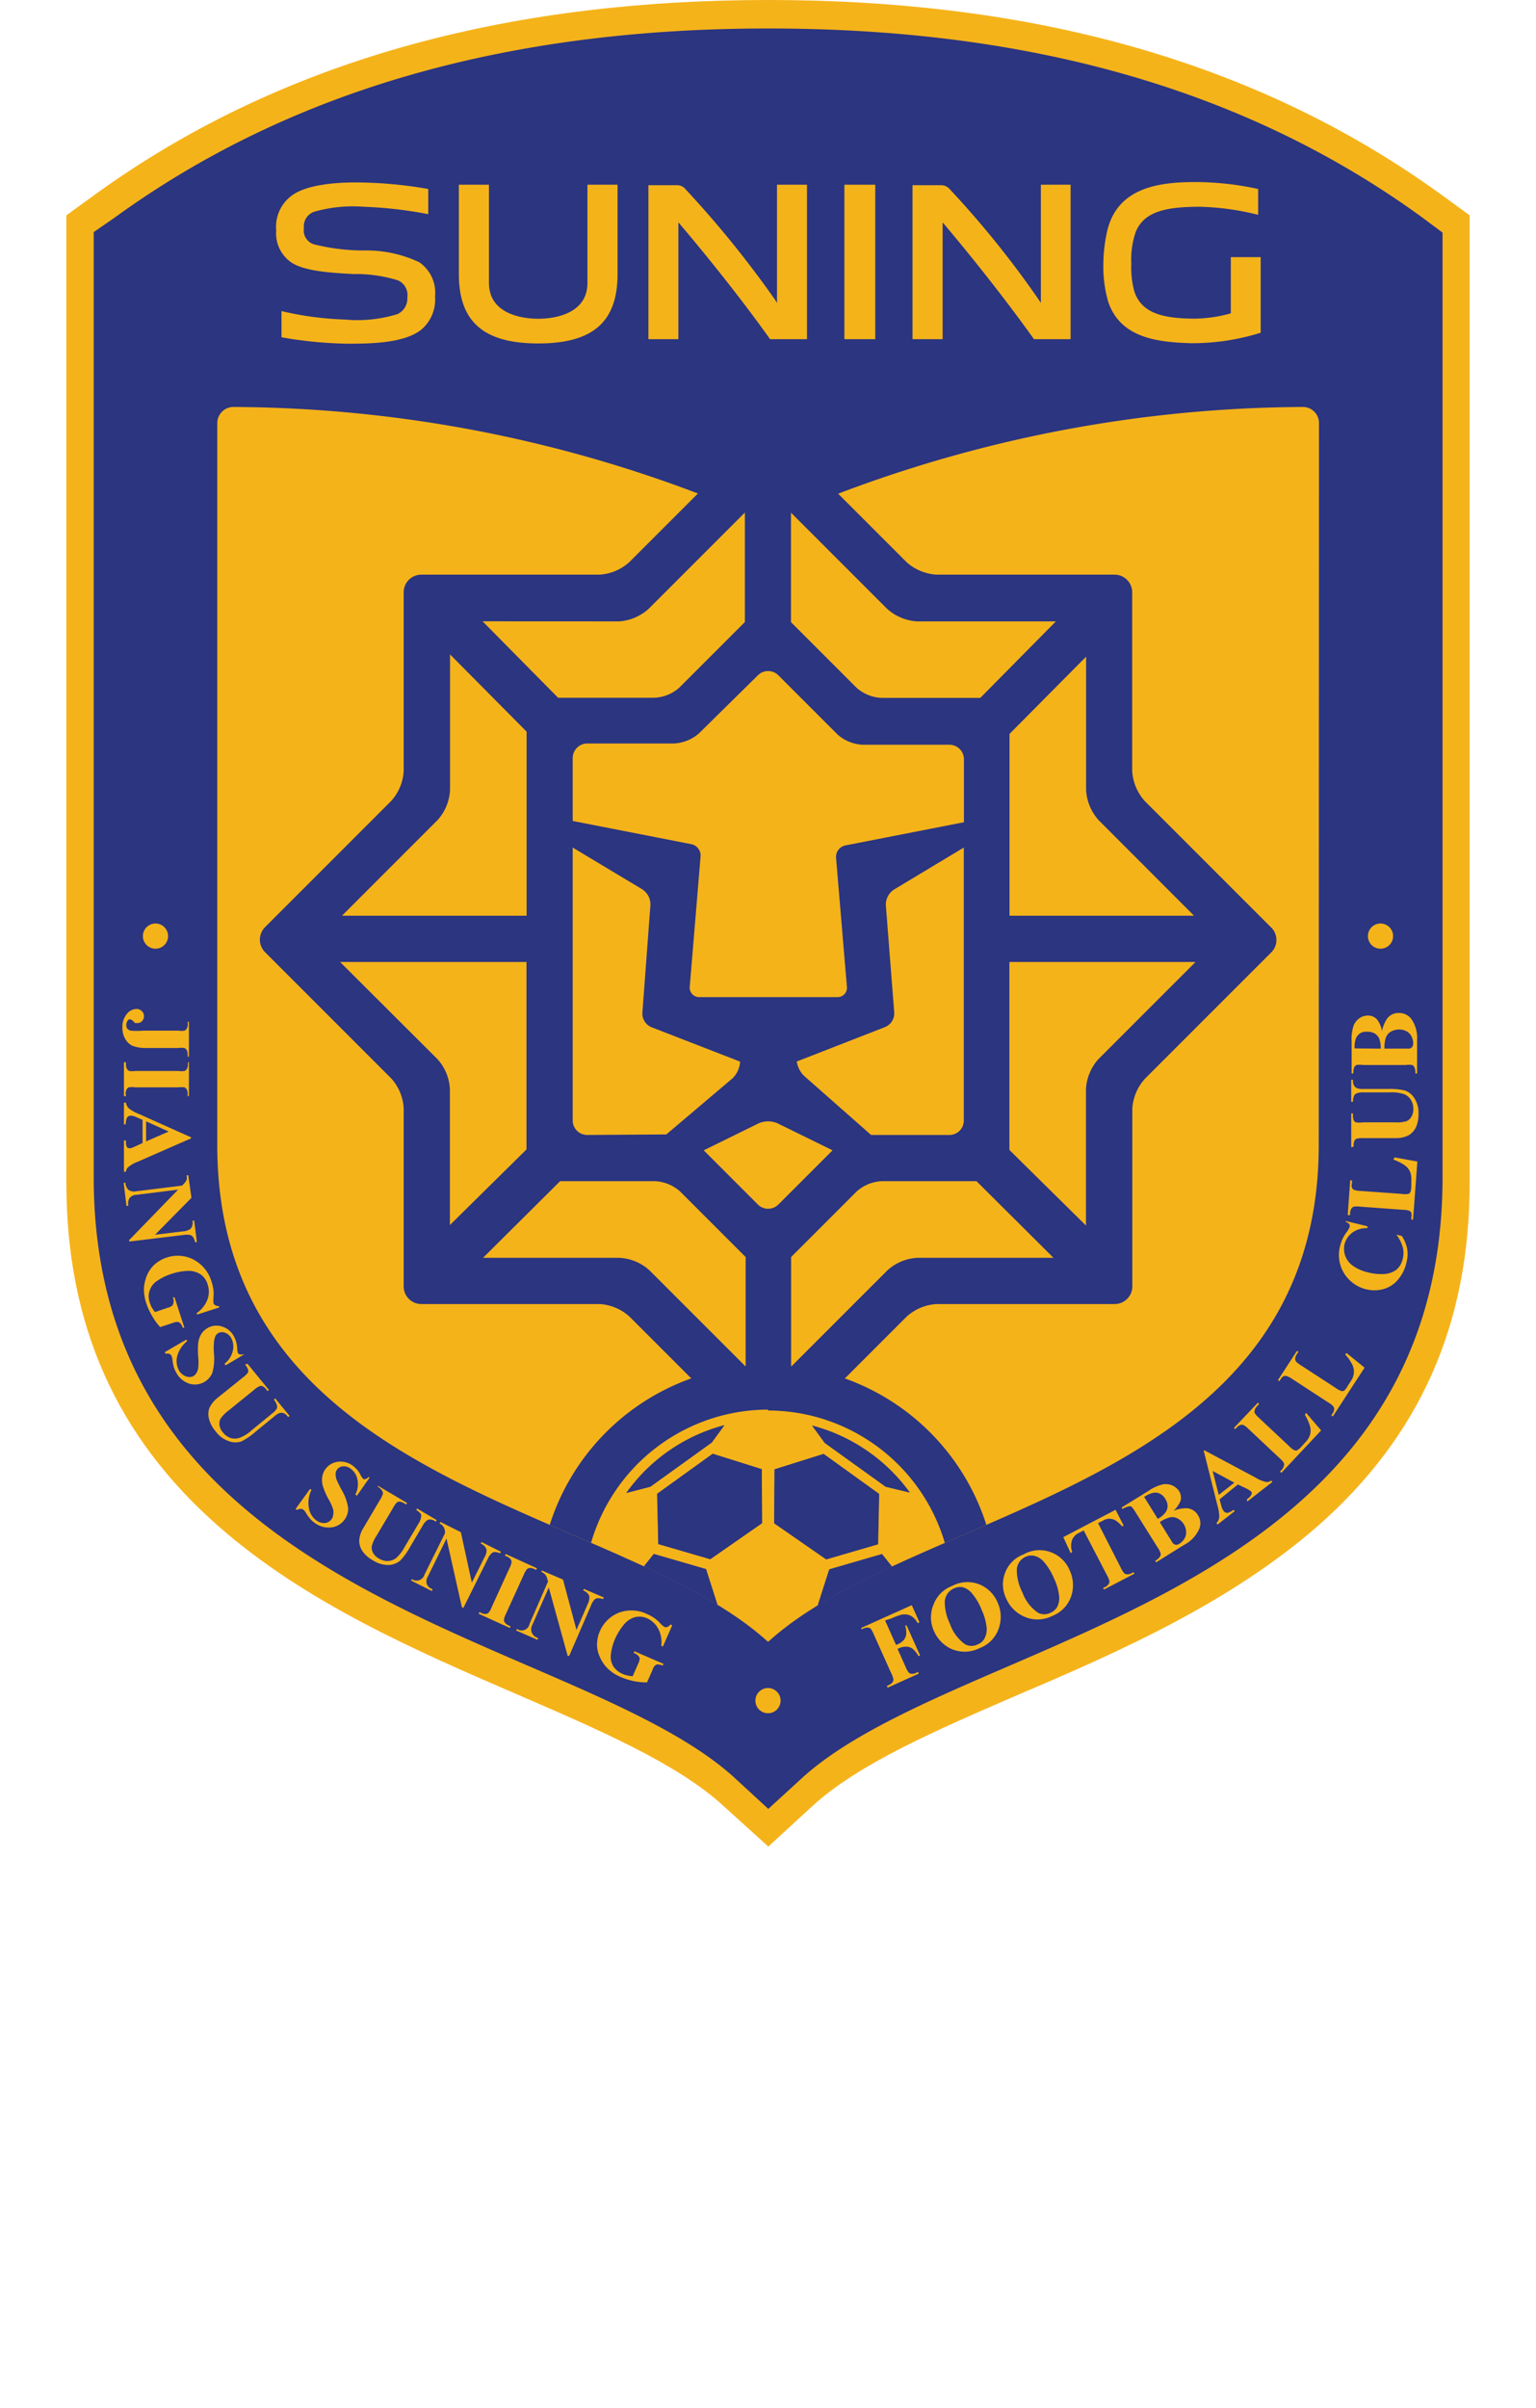 <svg xmlns="http://www.w3.org/2000/svg" xmlns:xlink="http://www.w3.org/1999/xlink" viewBox="0 0 121.95 191.13"><defs><style>.cls-1{fill:none;}.cls-2{font-size:27.72px;fill:#fff;font-family:MHeiGB5-Bold, MHeiGB5 Bold;font-weight:700;}.cls-3{fill:#f5b31a;}.cls-4{fill:#2b3580;}.cls-5{clip-path:url(#clip-path);}</style><clipPath id="clip-path"><path class="cls-1" d="M61,11.37h0A74.15,74.15,0,0,0,17.25,25.55V90.87c0,27.33,31.84,28.59,43.73,39.44,11.89-10.85,43.72-12.11,43.72-39.44V25.55A74.14,74.14,0,0,0,61,11.37Z"/></clipPath></defs><title>Asset 35</title><g id="Layer_2" data-name="Layer 2"><g id="Layer_1-2" data-name="Layer 1"><path class="cls-3" d="M57.4,143.3c-3.64-3.33-9.83-6-16.37-8.83-7.85-3.39-16.74-7.23-23.69-13.34C9.22,114,5.27,105.09,5.27,93.91V17.09L7.46,15.5C23.1,4.15,41.6,0,61,0S98.86,4.15,114.5,15.5l2.18,1.59V93.91c0,11.18-3.94,20.08-12.07,27.22-7,6.11-15.84,10-23.68,13.34-6.55,2.83-12.73,5.5-16.38,8.83L61,146.56Z"/><path class="cls-4" d="M112.85,17.21C97.69,6.21,79.75,2.26,61,2.26s-36.72,4-51.88,15L7.44,18.42v75c0,23.89,19.08,32.13,34.41,38.76,6.52,2.81,12.68,5.48,16.41,8.87L61,143.57l2.71-2.48c3.73-3.39,9.89-6.06,16.41-8.87,15.33-6.63,34.41-14.87,34.41-38.76v-75ZM104.7,90.87c0,27.33-31.83,28.59-43.72,39.44C49.09,119.46,17.25,118.2,17.25,90.87V33.53a1.29,1.29,0,0,1,1.23-1.23A105.11,105.11,0,0,1,61,41.48a105.08,105.08,0,0,1,42.5-9.18,1.28,1.28,0,0,1,1.22,1.23Z"/><path class="cls-3" d="M14.9,81.1H15v2.77H14.9V83.7a.81.81,0,0,0-.08-.37.45.45,0,0,0-.18-.15,1.64,1.64,0,0,0-.49,0H11.6A2.91,2.91,0,0,1,10.51,83a1.29,1.29,0,0,1-.56-.53,1.7,1.7,0,0,1-.23-.92,1.57,1.57,0,0,1,.34-1.06,1,1,0,0,1,.77-.41.58.58,0,0,1,.43.17.54.54,0,0,1,.17.4.53.53,0,0,1-.15.39.47.47,0,0,1-.37.16l-.19,0L10.53,81a.48.48,0,0,0-.22-.1.19.19,0,0,0-.17.1.57.57,0,0,0-.11.38.46.46,0,0,0,.08.27.51.51,0,0,0,.27.15,5.69,5.69,0,0,0,1,0h2.78a1.56,1.56,0,0,0,.5,0,.35.35,0,0,0,.17-.17.67.67,0,0,0,.08-.35Z"/><path class="cls-3" d="M10,87H9.84V84.31H10v.17a.74.74,0,0,0,.08.36.36.36,0,0,0,.18.16,1.6,1.6,0,0,0,.49,0h3.42a1.68,1.68,0,0,0,.5,0,.4.4,0,0,0,.17-.17.7.7,0,0,0,.08-.35v-.17H15V87H14.9v-.17a.75.75,0,0,0-.08-.37.4.4,0,0,0-.18-.16,2.1,2.1,0,0,0-.49,0H10.73a1.51,1.51,0,0,0-.5,0,.36.36,0,0,0-.18.17.68.68,0,0,0-.07.35Z"/><path class="cls-3" d="M11.32,90.72V88.88l-.51-.22a1.19,1.19,0,0,0-.42-.11.35.35,0,0,0-.32.18,1.52,1.52,0,0,0-.09.51H9.84V87.51H10a.78.78,0,0,0,.23.46,3,3,0,0,0,.79.44l4.15,1.86v.08l-4.27,1.87a2.44,2.44,0,0,0-.76.45A.57.57,0,0,0,10,93H9.84V90.52H10v.1a.91.91,0,0,0,.08.43.22.22,0,0,0,.18.08l.14,0,.29-.12Zm.28-.13,1.79-.78L11.6,89Z"/><path class="cls-3" d="M15.2,95.07,12.31,98l2.22-.27a1.09,1.09,0,0,0,.61-.21.76.76,0,0,0,.14-.64l.14,0,.21,1.71h-.14a1.25,1.25,0,0,0-.17-.42.42.42,0,0,0-.23-.15,1.51,1.51,0,0,0-.53,0l-4.3.52,0-.12,3.88-4-3.29.41a.72.72,0,0,0-.57.27.75.75,0,0,0-.1.49v.12l-.14,0-.22-1.83.14,0a.84.84,0,0,0,.25.57.82.82,0,0,0,.6.1l3.65-.45.12-.13a.92.92,0,0,0,.23-.32.7.7,0,0,0,0-.37l.14,0Z"/><path class="cls-3" d="M17.38,103.78l-1.75.56,0-.13a2.35,2.35,0,0,0,.85-1.09,1.8,1.8,0,0,0,0-1.19,1.44,1.44,0,0,0-.61-.82,1.75,1.75,0,0,0-1-.24,4.53,4.53,0,0,0-1.2.22,4.25,4.25,0,0,0-1.19.57,1.46,1.46,0,0,0-.57,1.77,1.84,1.84,0,0,0,.15.36c.07.11.15.23.24.35l1-.34a1.13,1.13,0,0,0,.36-.16.42.42,0,0,0,.11-.22,1,1,0,0,0,0-.33l-.05-.12.14,0,.78,2.41-.13,0a1.11,1.11,0,0,0-.2-.36.38.38,0,0,0-.24-.1,1,1,0,0,0-.35.08l-1,.33a4.6,4.6,0,0,1-.64-.88,5,5,0,0,1-.46-1,3.45,3.45,0,0,1-.19-1.23,3.26,3.26,0,0,1,.24-1,2.48,2.48,0,0,1,.52-.78,2.64,2.64,0,0,1,1.05-.63,2.71,2.71,0,0,1,2.14.17,2.89,2.89,0,0,1,1.41,1.73,3.89,3.89,0,0,1,.16.68,3.6,3.6,0,0,1,0,.58,3.23,3.23,0,0,0,0,.47.36.36,0,0,0,.14.16.68.68,0,0,0,.33.07Z"/><path class="cls-3" d="M19.4,107.49l-1.49.88-.08-.14a1.76,1.76,0,0,0,.65-1,1.4,1.4,0,0,0-.11-1,.88.88,0,0,0-.48-.44.67.67,0,0,0-.54,0,.69.69,0,0,0-.23.22,1.51,1.51,0,0,0-.13.49,6,6,0,0,0,0,1,3.94,3.94,0,0,1-.14,1.48,1.5,1.5,0,0,1-1.88.82,1.82,1.82,0,0,1-1-.9,1.78,1.78,0,0,1-.18-.43,4.06,4.06,0,0,1-.1-.57.92.92,0,0,0-.08-.3.36.36,0,0,0-.17-.15.54.54,0,0,0-.29,0l-.07-.13,1.72-1,.06.12a2.36,2.36,0,0,0-.79,1.19,1.57,1.57,0,0,0,.13,1.12,1,1,0,0,0,.54.48.73.73,0,0,0,.6,0,.81.81,0,0,0,.26-.26,1,1,0,0,0,.14-.42,4,4,0,0,0,0-.81,6.76,6.76,0,0,1,0-1.18,1.73,1.73,0,0,1,.25-.69,1.41,1.41,0,0,1,.5-.47,1.4,1.4,0,0,1,1.15-.11,1.58,1.58,0,0,1,.94.79,2,2,0,0,1,.18.46,2.48,2.48,0,0,1,.07.47,1.09,1.09,0,0,0,.06.37.22.22,0,0,0,.13.11.62.62,0,0,0,.32,0Z"/><path class="cls-3" d="M19.65,108.24l1.7,2.08-.11.09-.08-.11a1,1,0,0,0-.31-.28.39.39,0,0,0-.24,0,1.65,1.65,0,0,0-.46.31l-2,1.62a2.65,2.65,0,0,0-.65.67.86.86,0,0,0-.07.51,1.07,1.07,0,0,0,.27.56,1.3,1.3,0,0,0,.6.44,1.16,1.16,0,0,0,.69,0,2.94,2.94,0,0,0,1-.62l1.65-1.35a1.33,1.33,0,0,0,.34-.37.47.47,0,0,0,0-.28,1.19,1.19,0,0,0-.24-.43l.11-.09,1.14,1.39-.11.09-.07-.08a.71.71,0,0,0-.3-.23.57.57,0,0,0-.34,0,1.28,1.28,0,0,0-.37.24l-1.53,1.25a5.07,5.07,0,0,1-1.1.75,1.45,1.45,0,0,1-.95,0,2.15,2.15,0,0,1-1.08-.77,2.51,2.51,0,0,1-.52-.92,1.51,1.51,0,0,1,0-.95,2.24,2.24,0,0,1,.66-.82l2-1.61a1.66,1.66,0,0,0,.41-.4.38.38,0,0,0,0-.24,1.12,1.12,0,0,0-.24-.39Z"/><path class="cls-3" d="M29.34,117.28l-1,1.43-.13-.09a1.74,1.74,0,0,0,.17-1.17,1.33,1.33,0,0,0-.53-.87.87.87,0,0,0-.62-.2.62.62,0,0,0-.47.26.55.55,0,0,0-.11.29,1.18,1.18,0,0,0,.07.5,8.45,8.45,0,0,0,.42.85,3.92,3.92,0,0,1,.5,1.41,1.43,1.43,0,0,1-.29.93,1.49,1.49,0,0,1-1.07.61,1.84,1.84,0,0,1-1.32-.38,1.7,1.7,0,0,1-.34-.31,3.41,3.41,0,0,1-.34-.48.84.84,0,0,0-.2-.24.34.34,0,0,0-.22-.06.54.54,0,0,0-.28.09l-.11-.09,1.15-1.59.11.08a2.29,2.29,0,0,0-.21,1.41,1.53,1.53,0,0,0,.58,1,1,1,0,0,0,.7.22.71.71,0,0,0,.52-.3.59.59,0,0,0,.13-.34,1,1,0,0,0,0-.44,3.87,3.87,0,0,0-.33-.75,5.46,5.46,0,0,1-.48-1.08,1.79,1.79,0,0,1-.06-.72,1.41,1.41,0,0,1,.25-.64,1.43,1.43,0,0,1,1-.59,1.61,1.61,0,0,1,1.19.32,2.31,2.31,0,0,1,.36.34,2.16,2.16,0,0,1,.25.4,1.24,1.24,0,0,0,.22.31.22.22,0,0,0,.17,0,.82.82,0,0,0,.26-.17Z"/><path class="cls-3" d="M30,117.92l2.32,1.37-.07.12-.12-.07a1.09,1.09,0,0,0-.39-.16.37.37,0,0,0-.23.07,2.08,2.08,0,0,0-.32.46l-1.3,2.19a2.66,2.66,0,0,0-.38.85.91.91,0,0,0,.11.5,1.12,1.12,0,0,0,.45.44,1.33,1.33,0,0,0,.72.21,1.22,1.22,0,0,0,.65-.23,3.27,3.27,0,0,0,.71-.93l1.08-1.82a1.08,1.08,0,0,0,.19-.47.39.39,0,0,0,0-.27,1.12,1.12,0,0,0-.37-.33l.07-.12,1.55.92-.07.12-.1-.06a.72.72,0,0,0-.36-.11.45.45,0,0,0-.31.13,1.31,1.31,0,0,0-.27.35l-1,1.7a5.21,5.21,0,0,1-.78,1.08,1.54,1.54,0,0,1-.89.35,2.21,2.21,0,0,1-1.27-.36,2.41,2.41,0,0,1-.81-.69,1.5,1.5,0,0,1-.29-.9,2.13,2.13,0,0,1,.34-1l1.3-2.2a1.94,1.94,0,0,0,.24-.5.36.36,0,0,0-.06-.24A1.07,1.07,0,0,0,30,118Z"/><path class="cls-3" d="M36.59,121.61l.87,4,1-2a1.08,1.08,0,0,0,.17-.62.75.75,0,0,0-.46-.47l.06-.13,1.54.77-.06.12a1.61,1.61,0,0,0-.45-.1.45.45,0,0,0-.25.12,1.37,1.37,0,0,0-.29.44l-1.93,3.88-.12-.06-1.22-5.45-1.47,3a.72.72,0,0,0-.09.63.74.74,0,0,0,.35.35l.11.06-.06.13-1.65-.83.06-.12a.65.65,0,0,0,1-.35l1.63-3.29,0-.17a1,1,0,0,0-.14-.37.72.72,0,0,0-.29-.23l.06-.13Z"/><path class="cls-3" d="M40.53,129.08l-.05.13L38,128.08l.06-.13.15.07a.78.78,0,0,0,.37.08.37.37,0,0,0,.21-.1,1.3,1.3,0,0,0,.24-.43l1.42-3.11a1.7,1.7,0,0,0,.17-.48.46.46,0,0,0-.08-.23.75.75,0,0,0-.29-.21l-.16-.07.06-.13,2.48,1.13-.06.13-.16-.07a.64.64,0,0,0-.36-.08.34.34,0,0,0-.22.1,1.93,1.93,0,0,0-.24.42l-1.42,3.12a1.53,1.53,0,0,0-.16.47.36.36,0,0,0,.08.23.78.78,0,0,0,.29.22Z"/><path class="cls-3" d="M44.7,125.37l1.07,4,.89-2.06a1.14,1.14,0,0,0,.13-.63.78.78,0,0,0-.49-.44l.06-.13,1.58.68-.06.13a1.1,1.1,0,0,0-.45-.07.41.41,0,0,0-.25.13,1.38,1.38,0,0,0-.26.45l-1.73,4-.12,0L43.57,126l-1.32,3a.71.71,0,0,0,0,.64.75.75,0,0,0,.37.33l.11.05-.06.13-1.69-.74.06-.13a.63.63,0,0,0,1-.39l1.47-3.37-.05-.17a1.09,1.09,0,0,0-.16-.37,1,1,0,0,0-.3-.21l0-.13Z"/><path class="cls-3" d="M53.37,129l-.74,1.68-.13-.05a2.28,2.28,0,0,0-.24-1.36,1.86,1.86,0,0,0-.87-.82,1.47,1.47,0,0,0-1-.09,1.77,1.77,0,0,0-.88.61,5,5,0,0,0-.63,1,4.36,4.36,0,0,0-.37,1.27,1.46,1.46,0,0,0,.18,1,1.6,1.6,0,0,0,.75.62,2,2,0,0,0,.37.12,2.65,2.65,0,0,0,.42.06l.44-1a1.24,1.24,0,0,0,.12-.38.33.33,0,0,0-.1-.22.6.6,0,0,0-.26-.2l-.12-.05.06-.13,2.31,1-.06.13a1.4,1.4,0,0,0-.4-.09.43.43,0,0,0-.24.11,1,1,0,0,0-.17.32l-.44,1a5,5,0,0,1-1.09-.11,5.57,5.57,0,0,1-1.07-.35,3.29,3.29,0,0,1-1-.68,2.91,2.91,0,0,1-.57-.84,2.51,2.51,0,0,1-.24-.91A2.76,2.76,0,0,1,49.13,128a2.84,2.84,0,0,1,2.23.1,3.15,3.15,0,0,1,.61.34,2.79,2.79,0,0,1,.43.38,2.29,2.29,0,0,0,.35.31.33.33,0,0,0,.22,0,.62.62,0,0,0,.27-.2Z"/><path class="cls-3" d="M70.27,128.61l.87,1.95.14-.06a1.38,1.38,0,0,0,.47-.33.88.88,0,0,0,.2-.47,1.82,1.82,0,0,0-.09-.69l.12,0,1.07,2.38-.12.06c-.25-.43-.5-.67-.77-.73a1.18,1.18,0,0,0-.76.09l-.14.06.65,1.45a1.57,1.57,0,0,0,.25.44.37.37,0,0,0,.23.09.69.69,0,0,0,.34-.08l.16-.07.06.13-2.48,1.12-.06-.13.15-.08a.65.65,0,0,0,.3-.22.33.33,0,0,0,.07-.23,1.51,1.51,0,0,0-.16-.46l-1.4-3.12a2,2,0,0,0-.24-.44.4.4,0,0,0-.23-.09.83.83,0,0,0-.35.07l-.16.08,0-.13,4-1.8.61,1.36-.14.07a1.38,1.38,0,0,0-.57-.6,1.17,1.17,0,0,0-.73-.07,4.58,4.58,0,0,0-.8.3Z"/><path class="cls-3" d="M75.58,125.88a2.59,2.59,0,0,1,2.15-.14,2.65,2.65,0,0,1,1.48,1.46,2.76,2.76,0,0,1,.15,1.83,2.54,2.54,0,0,1-1.59,1.78,2.63,2.63,0,0,1-2.37,0,2.81,2.81,0,0,1-1.27-1.4,2.62,2.62,0,0,1,0-2.09A2.51,2.51,0,0,1,75.58,125.88Zm.14.2a1.2,1.2,0,0,0-.71,1.1,4,4,0,0,0,.41,1.7,3.32,3.32,0,0,0,1.21,1.63,1.08,1.08,0,0,0,1,0,1,1,0,0,0,.52-.44,1.57,1.57,0,0,0,.18-.93,4.4,4.4,0,0,0-.39-1.36,4.64,4.64,0,0,0-.79-1.34,1.44,1.44,0,0,0-.74-.47A1.17,1.17,0,0,0,75.72,126.08Z"/><path class="cls-3" d="M81.27,123.37a2.54,2.54,0,0,1,2.14-.18,2.59,2.59,0,0,1,1.51,1.43,2.81,2.81,0,0,1,.2,1.82,2.58,2.58,0,0,1-1.56,1.81,2.61,2.61,0,0,1-2.37,0,2.76,2.76,0,0,1-1.3-1.37,2.56,2.56,0,0,1-.08-2.08A2.49,2.49,0,0,1,81.27,123.37Zm.14.2a1.17,1.17,0,0,0-.68,1.12,3.91,3.91,0,0,0,.44,1.69A3.33,3.33,0,0,0,82.41,128a1.08,1.08,0,0,0,1,0,1.11,1.11,0,0,0,.52-.45,1.55,1.55,0,0,0,.15-.94,4.13,4.13,0,0,0-.41-1.35,4.74,4.74,0,0,0-.82-1.33,1.45,1.45,0,0,0-.75-.45A1.1,1.1,0,0,0,81.41,123.57Z"/><path class="cls-3" d="M88.57,119.83l.64,1.25-.12.07a2.29,2.29,0,0,0-.56-.5,1.13,1.13,0,0,0-.52-.11,1.18,1.18,0,0,0-.49.18l-.34.17L89,124.46a1.65,1.65,0,0,0,.27.42.39.39,0,0,0,.23.07.63.63,0,0,0,.35-.09l.15-.08.07.12-2.42,1.26-.07-.12.16-.08a.68.68,0,0,0,.28-.24.34.34,0,0,0,.06-.24,1.87,1.87,0,0,0-.19-.45l-1.85-3.56-.33.17a1.11,1.11,0,0,0-.58.55,1.45,1.45,0,0,0,0,1l-.13.07L84.42,122Z"/><path class="cls-3" d="M93.17,119.91a2.6,2.6,0,0,1,1.1-.2,1.1,1.1,0,0,1,.84.55,1.16,1.16,0,0,1,.11,1.07A2.61,2.61,0,0,1,94,122.62L91.79,124l-.08-.12a1.21,1.21,0,0,0,.38-.32.36.36,0,0,0,.06-.24,1.32,1.32,0,0,0-.23-.48L90.14,120a2.14,2.14,0,0,0-.32-.43.4.4,0,0,0-.25,0,1.3,1.3,0,0,0-.45.2l-.07-.12,2.12-1.31a3.31,3.31,0,0,1,1.16-.53,1.37,1.37,0,0,1,.75.09,1.28,1.28,0,0,1,.54.46,1,1,0,0,1,.12.72A2.13,2.13,0,0,1,93.17,119.91Zm-1.25.64a1.92,1.92,0,0,0,.62-.52.88.88,0,0,0,.16-.51,1.05,1.05,0,0,0-.18-.55,1,1,0,0,0-.42-.41.79.79,0,0,0-.51-.08,2,2,0,0,0-.75.33Zm.16.26.88,1.42.1.16a.41.41,0,0,0,.25.21.39.39,0,0,0,.32-.07,1.18,1.18,0,0,0,.41-.42.85.85,0,0,0,.13-.54A1.16,1.16,0,0,0,94,121a1.23,1.23,0,0,0-.49-.47.88.88,0,0,0-.61-.1A2.49,2.49,0,0,0,92.08,120.81Z"/><path class="cls-3" d="M98.28,117.82,96.83,119l.14.53a1.15,1.15,0,0,0,.18.4.35.35,0,0,0,.34.14,1.51,1.51,0,0,0,.45-.24l.09.11L96.67,121l-.09-.11a.82.82,0,0,0,.22-.47,3.12,3.12,0,0,0-.13-.89l-1.11-4.42.06,0,4.11,2.19a2.56,2.56,0,0,0,.82.33.59.59,0,0,0,.38-.12l.09.11-2,1.56L99,119l.08-.07a.72.72,0,0,0,.28-.33.2.2,0,0,0,0-.19.33.33,0,0,0-.11-.09,1.37,1.37,0,0,0-.26-.16Zm-.28-.14-1.72-.93.48,1.9Z"/><path class="cls-3" d="M103.7,112.14l1.19,1.39-3.16,3.37-.11-.1.12-.12a.67.67,0,0,0,.19-.33.32.32,0,0,0,0-.23,1.3,1.3,0,0,0-.32-.37l-2.49-2.34a1.67,1.67,0,0,0-.4-.31.33.33,0,0,0-.24,0,.72.72,0,0,0-.29.2l-.12.13-.1-.1,1.9-2,.1.1-.15.16a.76.76,0,0,0-.2.32.37.37,0,0,0,0,.25,1.77,1.77,0,0,0,.32.36l2.42,2.27a1.49,1.49,0,0,0,.4.31.29.29,0,0,0,.24,0,1.47,1.47,0,0,0,.35-.31l.29-.32a1.4,1.4,0,0,0,.37-.6,1.24,1.24,0,0,0,0-.66,3.79,3.79,0,0,0-.41-.92Z"/><path class="cls-3" d="M106.91,107.39l1.43,1.16-2.52,3.87-.12-.08.09-.14a.75.75,0,0,0,.14-.35.36.36,0,0,0-.08-.23,1.3,1.3,0,0,0-.38-.3l-2.87-1.87a1.65,1.65,0,0,0-.44-.23.36.36,0,0,0-.24,0,.7.7,0,0,0-.25.26l-.1.14-.11-.08,1.51-2.32.12.07-.13.19a.84.84,0,0,0-.13.35.44.44,0,0,0,.07.24,2.2,2.2,0,0,0,.38.29l2.78,1.81a1.52,1.52,0,0,0,.46.24.3.3,0,0,0,.23-.06A1.64,1.64,0,0,0,107,110l.24-.37a1.36,1.36,0,0,0,.25-.65,1.33,1.33,0,0,0-.12-.66,3.61,3.61,0,0,0-.57-.82Z"/><path class="cls-3" d="M106.81,96.9l1.76.43,0,.15a1.88,1.88,0,0,0-1.2.35,1.66,1.66,0,0,0-.62.92,1.67,1.67,0,0,0,.06.94,1.64,1.64,0,0,0,.57.75,3.29,3.29,0,0,0,1.2.54,4.12,4.12,0,0,0,1.27.14,1.82,1.82,0,0,0,1-.33,1.58,1.58,0,0,0,.52-.88,1.79,1.79,0,0,0,0-.92,3,3,0,0,0-.51-1l.44.11a3,3,0,0,1,.42,1,2.76,2.76,0,0,1-.06,1.13,3.19,3.19,0,0,1-.68,1.35,2.29,2.29,0,0,1-1.17.74,2.69,2.69,0,0,1-1.38,0,2.78,2.78,0,0,1-1.28-.72,2.71,2.71,0,0,1-.75-1.27,2.75,2.75,0,0,1,0-1.45,3,3,0,0,1,.5-1.07,1.53,1.53,0,0,0,.24-.4.31.31,0,0,0,0-.23.49.49,0,0,0-.25-.18Z"/><path class="cls-3" d="M110.72,91.86l1.81.33-.34,4.61h-.14v-.17a.83.83,0,0,0,0-.37.37.37,0,0,0-.18-.17,1.68,1.68,0,0,0-.48-.07l-3.41-.25a1.9,1.9,0,0,0-.5,0,.47.47,0,0,0-.19.16.76.76,0,0,0-.1.34v.17H107l.2-2.76h.14v.22a.61.61,0,0,0,0,.37.35.35,0,0,0,.17.17,1.69,1.69,0,0,0,.48.08l3.31.24a1.52,1.52,0,0,0,.51,0,.33.33,0,0,0,.18-.17,1.9,1.9,0,0,0,.06-.46l0-.43a1.52,1.52,0,0,0-.1-.7,1.25,1.25,0,0,0-.42-.51,3.72,3.72,0,0,0-.9-.45Z"/><path class="cls-3" d="M107.28,91.06V88.37h.14v.13a1,1,0,0,0,.06.42.31.31,0,0,0,.18.16,1.88,1.88,0,0,0,.55,0h2.55a2.66,2.66,0,0,0,.93-.1.88.88,0,0,0,.37-.35,1.15,1.15,0,0,0,.15-.61,1.29,1.29,0,0,0-.19-.72,1.14,1.14,0,0,0-.52-.45,3.12,3.12,0,0,0-1.16-.15h-2.13a1.2,1.2,0,0,0-.5.08.4.4,0,0,0-.2.18,1.1,1.1,0,0,0-.09.49h-.14V85.7h.14v.11a.69.69,0,0,0,.09.36.46.46,0,0,0,.26.21,1.41,1.41,0,0,0,.44.05h2a5.14,5.14,0,0,1,1.32.12,1.43,1.43,0,0,1,.75.59,2.13,2.13,0,0,1,.34,1.28,2.48,2.48,0,0,1-.18,1,1.45,1.45,0,0,1-.63.7,2.14,2.14,0,0,1-1,.21h-2.55a2,2,0,0,0-.56.05.35.35,0,0,0-.17.17,1.05,1.05,0,0,0-.06.46Z"/><path class="cls-3" d="M109.72,81.83a2.82,2.82,0,0,1,.42-1,1.11,1.11,0,0,1,.91-.43,1.22,1.22,0,0,1,1,.47,2.66,2.66,0,0,1,.46,1.69v2.64h-.14a1.12,1.12,0,0,0-.07-.49.42.42,0,0,0-.17-.18,1.76,1.76,0,0,0-.53,0h-3.38a1.76,1.76,0,0,0-.53,0,.47.47,0,0,0-.18.19,1.28,1.28,0,0,0-.06.48h-.14V82.67a3.47,3.47,0,0,1,.16-1.27,1.31,1.31,0,0,1,.47-.59,1.21,1.21,0,0,1,.68-.21,1,1,0,0,1,.67.27A2,2,0,0,1,109.72,81.83Zm-.1,1.4a2.09,2.09,0,0,0-.12-.81,1,1,0,0,0-.35-.39,1.09,1.09,0,0,0-.57-.14A1,1,0,0,0,108,82a1,1,0,0,0-.34.4,2,2,0,0,0-.11.81Zm.3,0h1.86a.41.41,0,0,0,.31-.1.44.44,0,0,0,.11-.32,1.19,1.19,0,0,0-.14-.56.94.94,0,0,0-.39-.4,1.27,1.27,0,0,0-.58-.14,1.35,1.35,0,0,0-.66.17.92.92,0,0,0-.4.47A2.47,2.47,0,0,0,109.92,83.23Z"/><path class="cls-3" d="M98.61,73.64l-9.43-9.43A3.69,3.69,0,0,1,88.25,62V48.62a1.33,1.33,0,0,0-1.32-1.32H73.59a3.69,3.69,0,0,1-2.25-.93l-9.43-9.43a1.32,1.32,0,0,0-1.86,0l-9.44,9.43a3.66,3.66,0,0,1-2.25.93H35a1.32,1.32,0,0,0-1.31,1.32V62a3.64,3.64,0,0,1-.94,2.25l-9.43,9.43a1.32,1.32,0,0,0,0,1.86l9.43,9.44a3.62,3.62,0,0,1,.94,2.25v13.34A1.31,1.31,0,0,0,35,101.84H48.36a3.66,3.66,0,0,1,2.25.93l9.44,9.44a1.32,1.32,0,0,0,1.86,0l9.43-9.44a3.69,3.69,0,0,1,2.25-.93H86.93a1.32,1.32,0,0,0,1.32-1.31V87.19a3.66,3.66,0,0,1,.93-2.25l9.43-9.44A1.32,1.32,0,0,0,98.61,73.64Z"/><path class="cls-4" d="M100.89,73.58l-10-10a3.91,3.91,0,0,1-1-2.39V47a1.4,1.4,0,0,0-1.4-1.39H74.35a3.91,3.91,0,0,1-2.38-1l-10-10a1.38,1.38,0,0,0-2,0l-10,10a3.88,3.88,0,0,1-2.38,1H33.45A1.4,1.4,0,0,0,32.05,47V61.19a3.85,3.85,0,0,1-1,2.39l-10,10a1.41,1.41,0,0,0,0,2l10,10a3.83,3.83,0,0,1,1,2.38V102.1a1.4,1.4,0,0,0,1.4,1.4H47.6a3.87,3.87,0,0,1,2.38,1l10,10a1.4,1.4,0,0,0,2,0l10-10a3.9,3.9,0,0,1,2.38-1H88.5a1.4,1.4,0,0,0,1.4-1.4V88a3.88,3.88,0,0,1,1-2.38l10-10A1.39,1.39,0,0,0,100.89,73.58Zm-6.09-.9H80.15V58.25l6.08-6.13V62.71a3.91,3.91,0,0,0,1,2.39Zm-33,22.92a1.15,1.15,0,0,1-1.63,0l-4.3-4.3,4.38-2.15a1.88,1.88,0,0,1,1.47,0l4.38,2.15Zm-1.63-42a1.15,1.15,0,0,1,1.63,0l4.7,4.7a3.24,3.24,0,0,0,2,.81h6.88a1.15,1.15,0,0,1,1.15,1.15v5l-9.41,1.84a.93.93,0,0,0-.74,1l.86,10.23a.74.74,0,0,1-.76.81H55.52a.75.75,0,0,1-.76-.81L55.62,68a.92.92,0,0,0-.74-1l-9.41-1.84v-5a1.16,1.16,0,0,1,1.15-1.15H53.5a3.24,3.24,0,0,0,2-.81ZM46.62,90.08a1.15,1.15,0,0,1-1.15-1.15V67.27L51,70.59a1.43,1.43,0,0,1,.64,1.24L51,80.4a1.18,1.18,0,0,0,.7,1.12l7.06,2.74v0a2,2,0,0,1-.63,1.35l-5.23,4.43Zm22.54,0L63.85,85.4a2,2,0,0,1-.59-1.15l7-2.73A1.18,1.18,0,0,0,71,80.4l-.67-8.57A1.43,1.43,0,0,1,71,70.59l5.52-3.32V88.93a1.14,1.14,0,0,1-1.15,1.15Zm3.67-40.76h11l-6,6.07H70a3.18,3.18,0,0,1-2-.81l-5.2-5.2V40.69l7.64,7.64A3.91,3.91,0,0,0,72.83,49.32Zm-23.71,0a3.88,3.88,0,0,0,2.38-1l7.64-7.64v8.69l-5.2,5.2a3.18,3.18,0,0,1-2,.81H44.31l-6-6.07ZM34.73,65.1a3.85,3.85,0,0,0,1-2.39V51.94l6.08,6.13V72.68H27.15ZM27,76.35H41.8V91.23l-6.08,6V86.43a3.83,3.83,0,0,0-1-2.38ZM49.12,99.83H38.35l6.12-6.08H52a3.2,3.2,0,0,1,2,.82l5.2,5.2v8.69l-7.64-7.64A3.83,3.83,0,0,0,49.12,99.83Zm23.71,0a3.85,3.85,0,0,0-2.38,1l-7.64,7.64V99.77l5.2-5.2a3.2,3.2,0,0,1,2-.82h7.52l6.11,6.08ZM87.22,84.05a3.88,3.88,0,0,0-1,2.38V97.27l-6.08-6V76.35H94.92Z"/><g class="cls-5"><path class="cls-4" d="M79.17,126.54A18.19,18.19,0,1,1,61,108.35,18.2,18.2,0,0,1,79.17,126.54Z"/><path class="cls-3" d="M61,111.88h0a14.66,14.66,0,0,0-7.91,27l0,0,.07,0A14.66,14.66,0,0,0,61,141.2h0a14.66,14.66,0,0,0,7.8-2.25l.07,0,0,0a14.66,14.66,0,0,0-7.91-27Zm11.25,6.58L70.32,118l-4.84-3.48-1-1.37A13.93,13.93,0,0,1,72.23,118.46Zm-10.74-1.84,3.89-1.22,4.4,3.17-.08,4-4.12,1.2-4.12-2.86Zm-1,4.27-4.11,2.86-4.12-1.2-.09-4,4.4-3.17,3.89,1.22Zm-3-7.77-1,1.37L51.63,118l-1.9.49A13.87,13.87,0,0,1,57.51,113.12ZM50,135.05a13.8,13.8,0,0,1-2.93-8.5,11.31,11.31,0,0,1,.06-1.17L48.43,127h0l1.81,6.11h0Zm.59-2.61L49,127l2.9-3.66,4.14,1.2,1.69,5.28-2.7,3.84Zm10.35,8h0a13.69,13.69,0,0,1-5.25-1l2.18-.9h0l3.07-.06h0l3.06.06h0l2.18.9A13.68,13.68,0,0,1,61,140.41Zm3-2.5-3-.06h0l-3,.06L55.55,134l2.65-3.72h5.56L66.4,134Zm2.89-4.25-2.69-3.84,1.69-5.28,4.13-1.2L72.94,127l-1.62,5.44Zm4.82-.55h0L73.55,127h0l1.26-1.62c0,.39,0,.77,0,1.17a13.8,13.8,0,0,1-2.93,8.5Z"/><path class="cls-4" d="M72.23,118.46,70.32,118l-4.84-3.48-1-1.37A13.93,13.93,0,0,1,72.23,118.46Z"/><polygon class="cls-4" points="61.49 116.62 65.38 115.4 69.78 118.57 69.69 122.55 65.58 123.75 61.46 120.89 61.49 116.62"/><polygon class="cls-4" points="60.49 120.89 56.38 123.75 52.26 122.55 52.17 118.57 56.57 115.4 60.46 116.62 60.49 120.89"/><path class="cls-4" d="M57.51,113.12l-1,1.37L51.63,118l-1.9.49A13.87,13.87,0,0,1,57.51,113.12Z"/><path class="cls-4" d="M50,135.05a13.8,13.8,0,0,1-2.93-8.5,11.31,11.31,0,0,1,.06-1.17L48.43,127h0l1.81,6.11h0Z"/><polygon class="cls-4" points="50.63 132.44 49.02 127 51.92 123.34 56.06 124.54 57.75 129.82 55.05 133.66 50.63 132.44"/><path class="cls-4" d="M61,140.41h0a13.69,13.69,0,0,1-5.25-1l2.18-.9h0l3.07-.06h0l3.06.06h0l2.18.9A13.68,13.68,0,0,1,61,140.41Z"/><polygon class="cls-4" points="64.02 137.91 60.98 137.85 60.98 137.85 60.98 137.85 57.94 137.91 55.55 134.02 58.2 130.3 60.98 130.3 60.98 130.3 60.98 130.3 63.76 130.3 66.4 134.02 64.02 137.91"/><polygon class="cls-4" points="66.9 133.66 64.21 129.82 65.89 124.54 70.03 123.34 72.94 127 71.32 132.44 66.9 133.66"/><path class="cls-4" d="M71.72,133.11h0L73.55,127h0l1.26-1.62c0,.39,0,.77,0,1.17a13.8,13.8,0,0,1-2.93,8.5Z"/></g><path class="cls-3" d="M61.94,135.24a1,1,0,0,1-1.93,0,1,1,0,1,1,1.93,0Z"/><path class="cls-3" d="M110.57,74.56a1,1,0,0,1-1.93,0,1,1,0,1,1,1.93,0Z"/><path class="cls-3" d="M13.31,74.56a1,1,0,0,1-1.93,0,1,1,0,1,1,1.93,0Z"/><path class="cls-3" d="M46.64,14.66v7.8c0,2.38-2.47,2.84-3.91,2.84s-3.91-.46-3.91-2.84v-7.8H36.43v7.09c0,3.7,1.87,5.51,6.3,5.51h0c4.46,0,6.3-1.81,6.3-5.51V14.66Z"/><path class="cls-3" d="M61.14,26.92h2.93V14.66H61.69v9.39l-.15-.25A81.33,81.33,0,0,0,54.41,15a.83.83,0,0,0-.67-.3H51.48V26.92h2.38V17.65S57.74,22.15,61.14,26.92Z"/><path class="cls-3" d="M82.09,26.92H85V14.66H82.64v9.39l-.16-.25A76.09,76.09,0,0,0,75.39,15a.9.9,0,0,0-.7-.3H72.45V26.92h2.39V17.65S78.69,22.15,82.09,26.92Z"/><rect class="cls-3" x="67.04" y="14.66" width="2.45" height="12.26"/><path class="cls-3" d="M94.85,25.29c-2.83,0-4.26-.58-4.79-2.16a7.26,7.26,0,0,1-.24-2.2,6.69,6.69,0,0,1,.35-2.52c.66-1.62,2.39-2,5.09-2a20.94,20.94,0,0,1,4.63.64V15a23.36,23.36,0,0,0-5-.55c-2.89,0-6.21.43-7,3.95A12.36,12.36,0,0,0,87.6,21,10,10,0,0,0,88,24c1,2.85,3.94,3.16,6.56,3.24a18.23,18.23,0,0,0,5.53-.83v-6H97.72v4.46A11,11,0,0,1,94.85,25.29Z"/><path class="cls-3" d="M33.28,20.81a9.87,9.87,0,0,0-4.42-.93,16.25,16.25,0,0,1-3.94-.49,1.15,1.15,0,0,1-.79-1.29,1.22,1.22,0,0,1,.8-1.29,11.2,11.2,0,0,1,3.93-.4A32.91,32.91,0,0,1,34,17V15a33.64,33.64,0,0,0-5.8-.52c-1.46,0-4,.15-5.17,1.15a3.06,3.06,0,0,0-1.1,2.66,2.79,2.79,0,0,0,1.26,2.58c1,.62,2.85.78,4.86.88a11.28,11.28,0,0,1,3.54.5,1.27,1.27,0,0,1,.75,1.35,1.36,1.36,0,0,1-.78,1.33,10.82,10.82,0,0,1-4.21.43,25.08,25.08,0,0,1-5-.67v2.08a32.68,32.68,0,0,0,5.28.51c2,0,4.47-.07,5.8-1.1a3.13,3.13,0,0,0,1.11-2.65A2.93,2.93,0,0,0,33.28,20.81Z"/></g></g></svg>